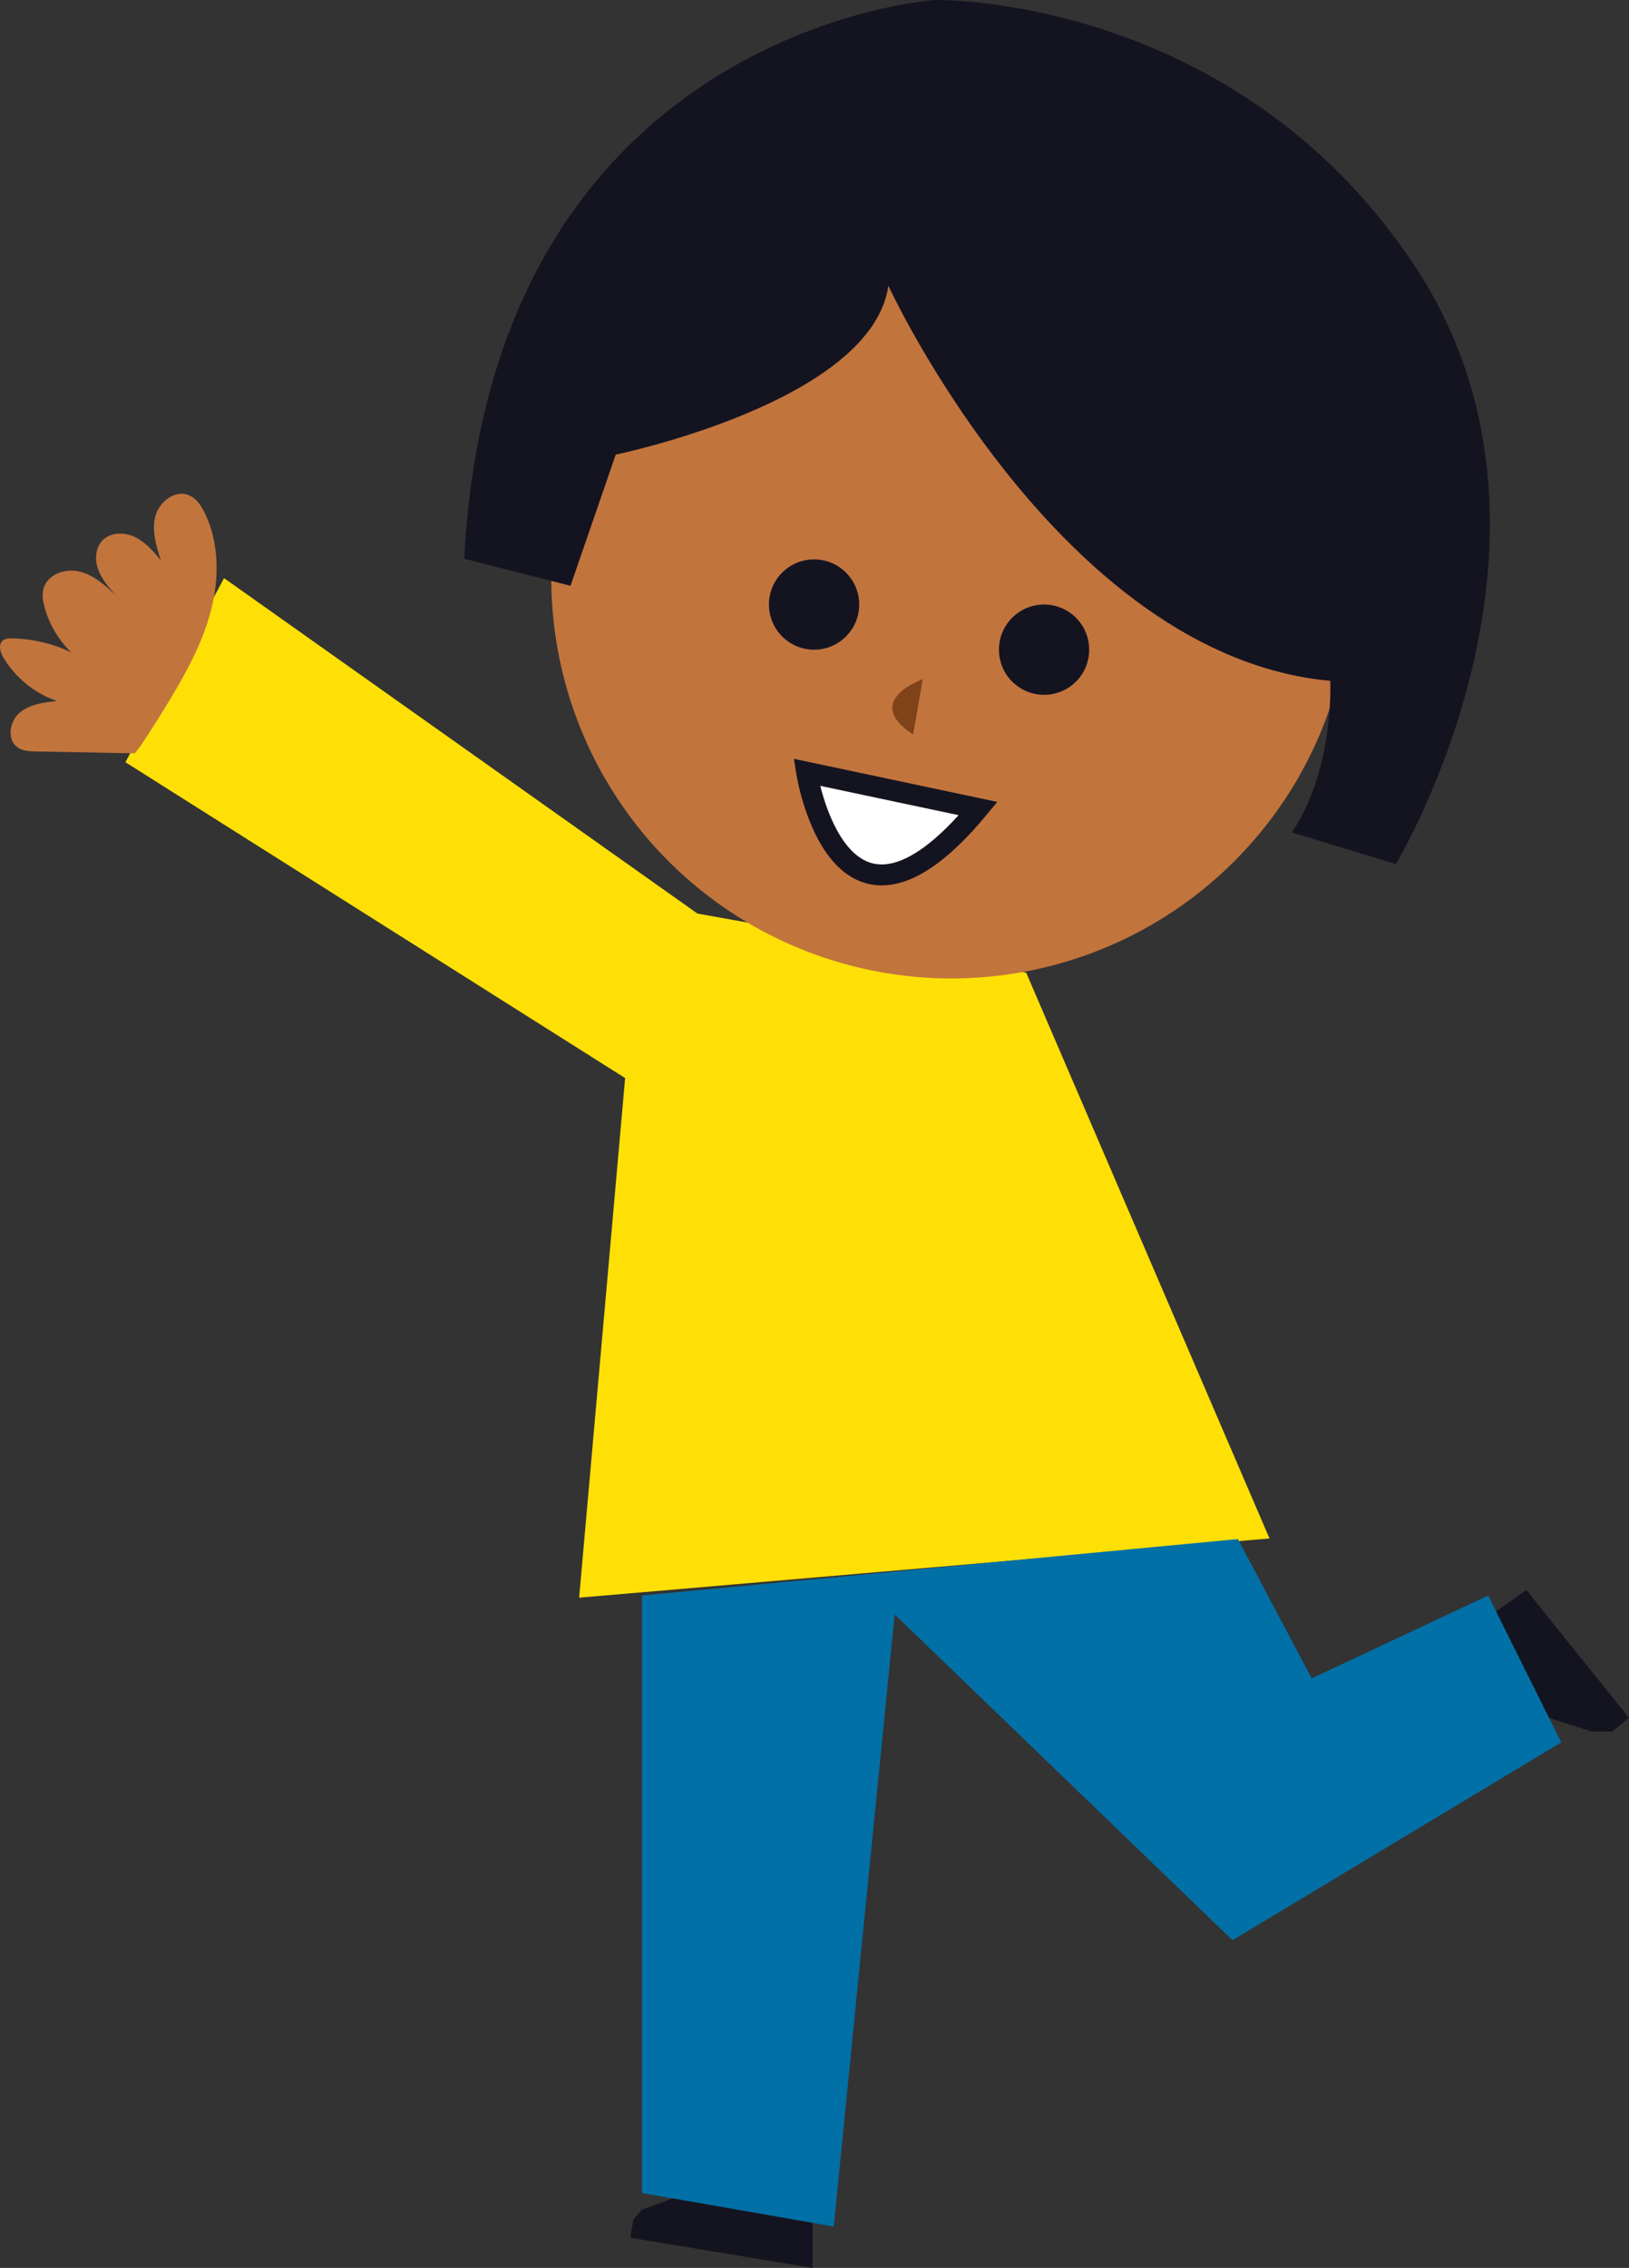 <?xml version="1.0" encoding="UTF-8"?>
<svg id="Calque_2" data-name="Calque 2" xmlns="http://www.w3.org/2000/svg" viewBox="0 0 188.82 262.75">
  <rect x="0" y="0" width="188.82" height="262.75" fill="#333333" stroke="none"/>
  <defs>
    <style>
      .cls-1 {
        fill: #7f4219;
      }

      .cls-2 {
        fill: #ffe006;
      }

      .cls-3 {
        fill: #c2743d;
      }

      .cls-4 {
        fill: #fff;
        stroke: #141421;
        stroke-miterlimit: 10;
        stroke-width: 2.43px;
      }

      .cls-5 {
        fill: #0170a6;
      }

      .cls-6 {
        fill: #141421;
      }
    </style>
  </defs>
  <g id="Calque_7" data-name="Calque 7">
    <polygon class="cls-2" points="118.95 112.7 147.15 178.24 67.13 185.1 72.46 124.9 14.54 88.31 25.97 66.98 80.84 105.84 118.95 112.7"/>
    <circle class="cls-3" cx="110.28" cy="66.98" r="46.38"/>
    <polygon class="cls-5" points="74.41 184.85 74.41 254.08 96.64 257.96 103.7 187.04 142.86 224.79 180.97 201.86 172.5 184.85 152.04 194.45 143.49 178.31 74.41 184.85"/>
    <path class="cls-6" d="M102.98,33.12s19.76,42.88,51.21,45.76c0,0,.52,10.22-4.46,17.56l12.06,3.67s23.06-38,2.1-69.45C142.92-.78,108.32,0,108.32,0,108.32,0,56.96,3.41,53.81,64.73l12.32,3.14,5.24-15.2s29.66-6.09,31.6-19.55Z"/>
    <circle class="cls-6" cx="94.36" cy="70.04" r="5.23"/>
    <circle class="cls-6" cx="121.02" cy="75.27" r="5.23"/>
    <path class="cls-3" d="M15.62,87.28c-3.8-.07-7.61-.14-11.41-.22-.76-.01-1.57-.04-2.18-.48-1.26-.89-.93-3,.24-4s2.81-1.2,4.34-1.36c-2.57-.87-4.81-2.68-6.2-5.01-.37-.62-.64-1.49-.11-1.97.3-.27.75-.29,1.15-.28,2.35.05,4.69.61,6.8,1.62-1.48-1.44-2.57-3.29-3.1-5.29-.18-.67-.29-1.38-.12-2.05.42-1.66,2.49-2.43,4.16-2.03,1.66.39,3,1.6,4.25,2.77-.81-.9-1.63-1.83-2.05-2.97s-.35-2.53.49-3.4c.94-.97,2.55-.98,3.77-.39,1.21.59,2.12,1.65,2.99,2.68-.53-1.64-1.07-3.4-.64-5.07s2.25-3.11,3.86-2.47c.89.35,1.46,1.22,1.88,2.08,1.66,3.43,1.68,7.47.75,11.16-.94,3.69-2.77,7.09-4.73,10.35-1.15,1.91-2.34,3.79-3.58,5.63"/>
    <path class="cls-4" d="M113.38,93.68c-16.18,19.48-19.88-4.21-19.88-4.21l19.88,4.21Z"/>
    <path class="cls-1" d="M106.96,78.69s-7.12,2.48-1.12,6.41"/>
    <polygon class="cls-6" points="77.96 254.7 74.41 256.01 73.4 257.15 73.07 259.26 94.19 262.75 94.19 257.54 77.96 254.7"/>
    <polygon class="cls-6" points="179.56 199.03 184.46 200.61 186.84 200.61 188.82 199.03 176.92 184.21 173.42 186.69 179.56 199.03"/>
  </g>
</svg>